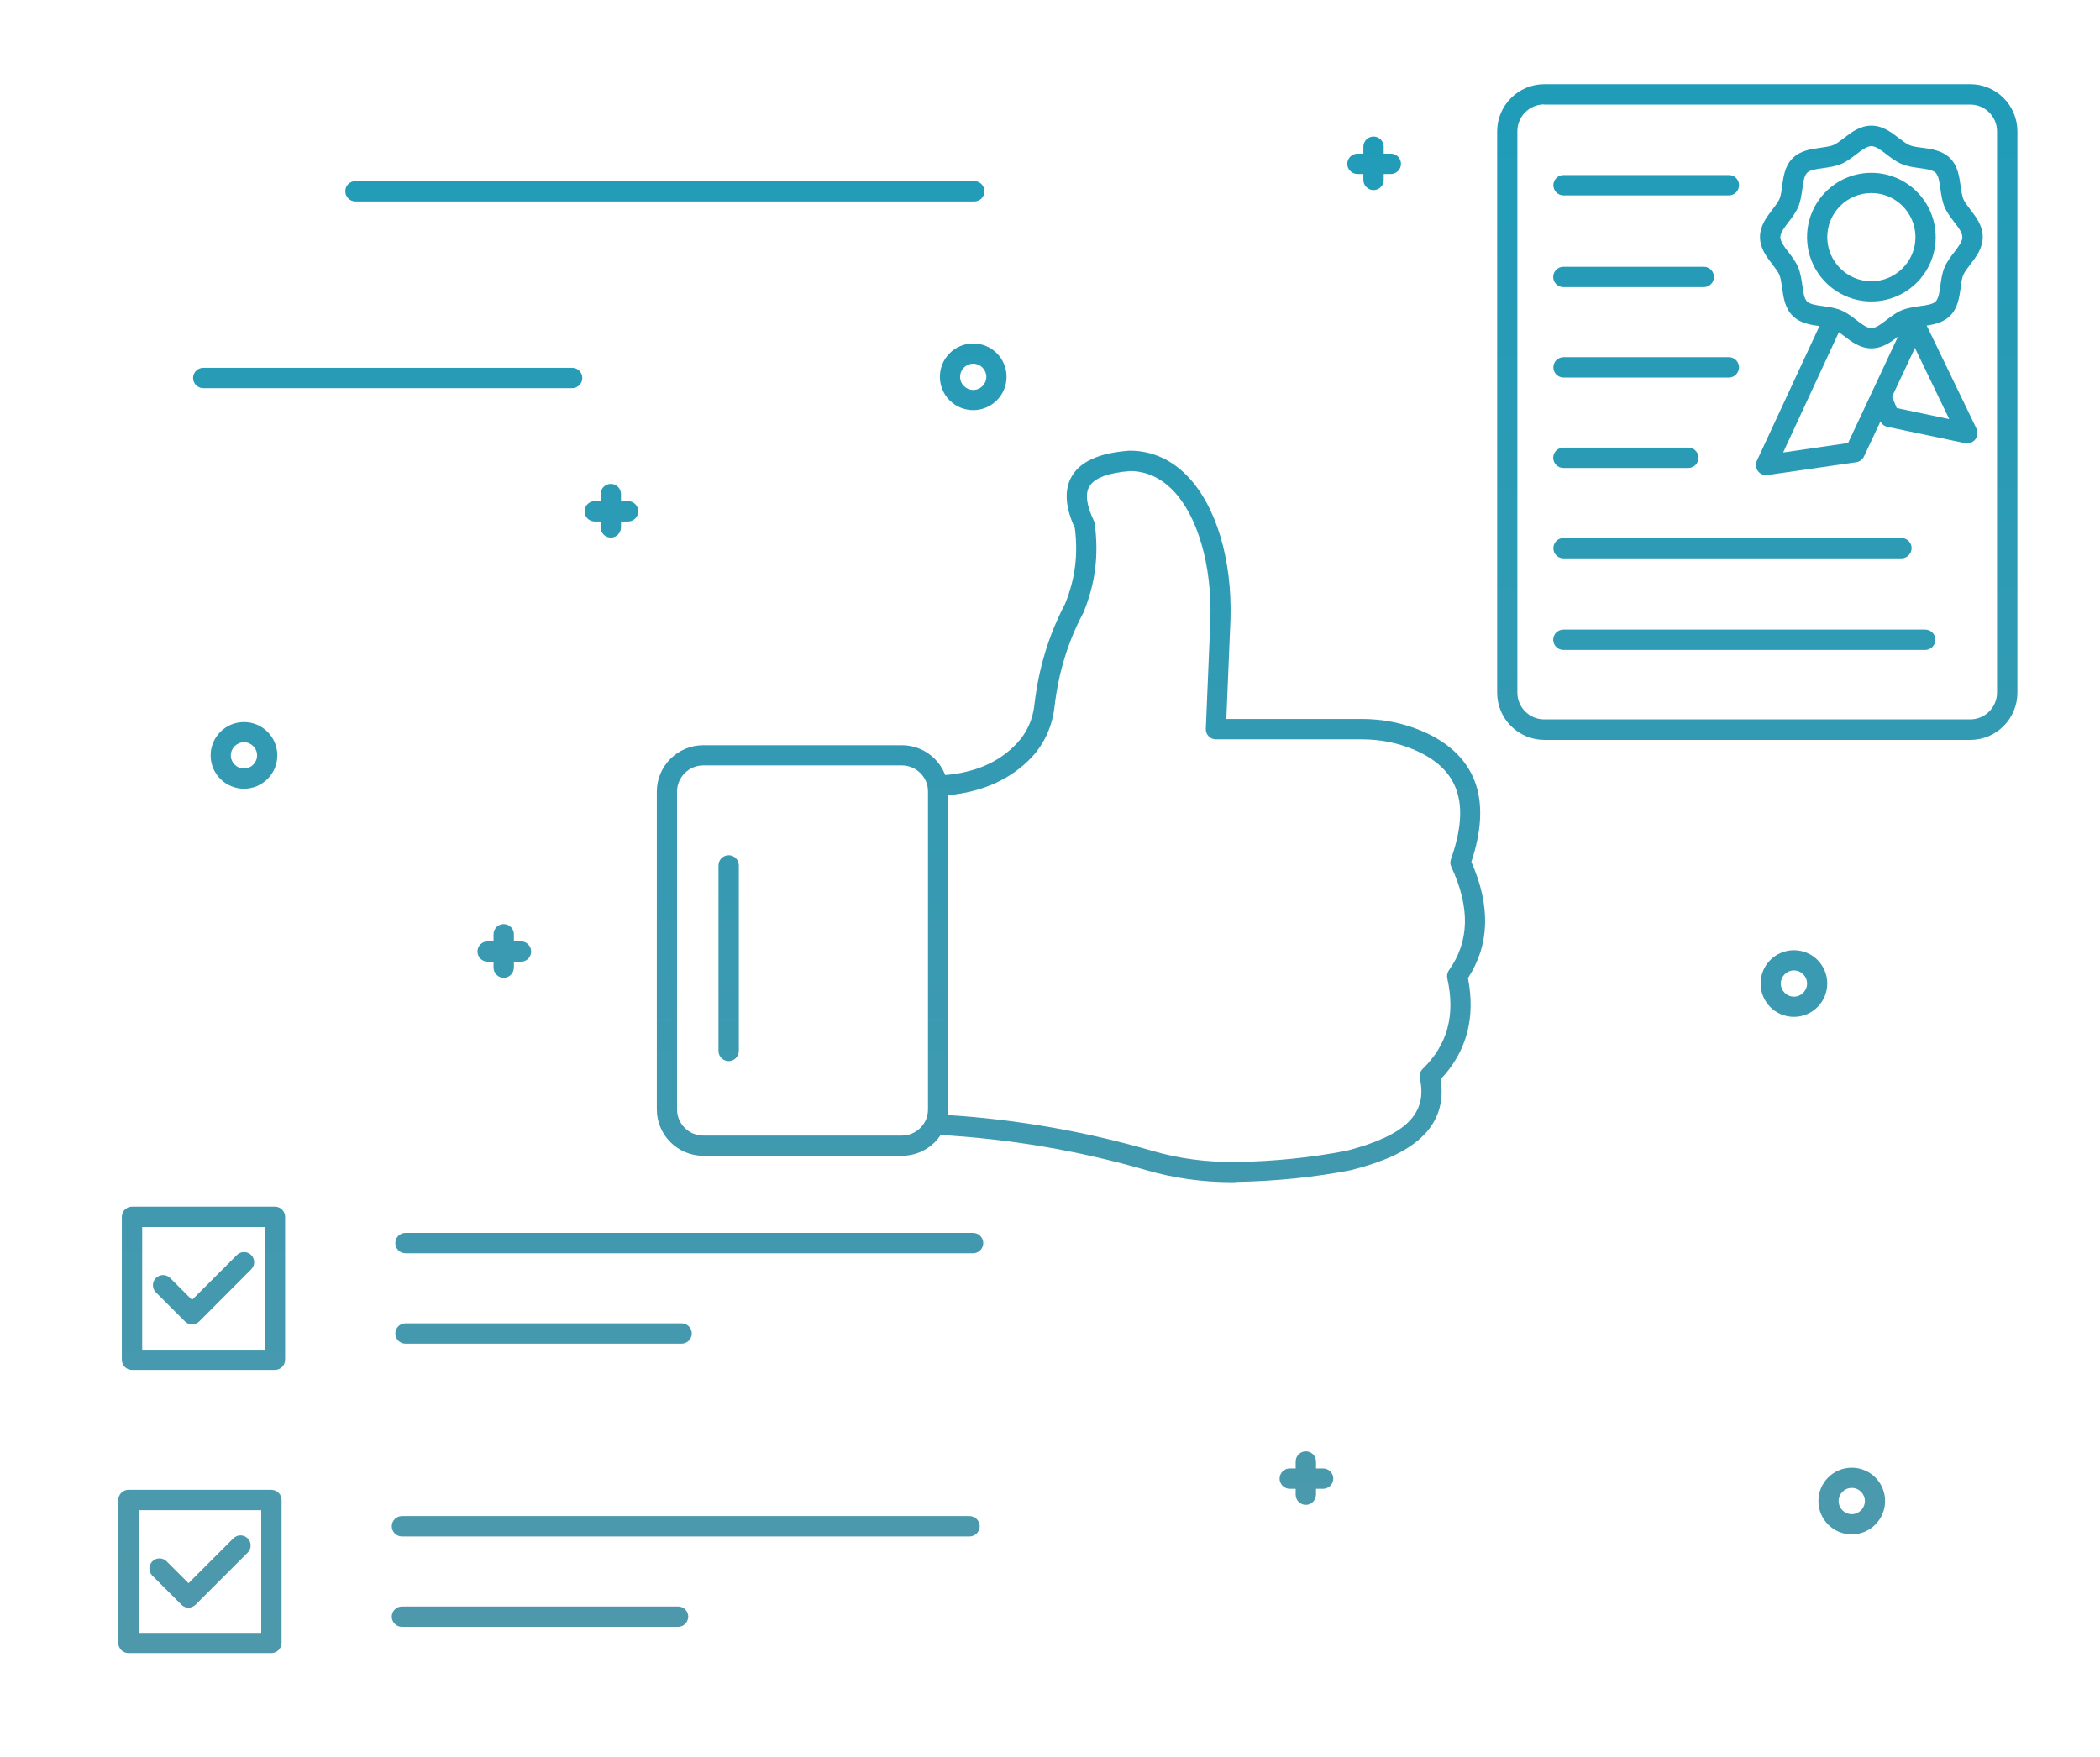 <?xml version="1.0" encoding="utf-8"?>
<!-- Generator: Adobe Illustrator 22.0.1, SVG Export Plug-In . SVG Version: 6.00 Build 0)  -->
<svg version="1.1" xmlns="http://www.w3.org/2000/svg" xmlns:xlink="http://www.w3.org/1999/xlink" x="0px" y="0px"
	 viewBox="0 0 1423.7 1191.3" style="enable-background:new 0 0 1423.7 1191.3;" xml:space="preserve">
<style type="text/css">
	.st0{display:none;}
	.st1{display:inline;}
	.st2{fill:#FBD471;}
	.st3{fill:#98E5ED;}
	.st4{fill:#E3EAE5;}
	.st5{fill:url(#SVGID_1_);}
	.st6{fill:url(#SVGID_2_);}
	.st7{fill:url(#SVGID_3_);}
	.st8{fill:url(#SVGID_4_);}
	.st9{fill:url(#SVGID_5_);}
	.st10{fill:url(#SVGID_6_);}
	.st11{fill:url(#SVGID_7_);}
	.st12{fill:url(#SVGID_8_);}
	.st13{fill:url(#SVGID_9_);}
	.st14{fill:url(#SVGID_10_);}
	.st15{fill:url(#SVGID_11_);}
	.st16{fill:url(#SVGID_12_);}
	.st17{fill:url(#SVGID_13_);}
	.st18{fill:url(#SVGID_14_);}
	.st19{fill:url(#SVGID_15_);}
	.st20{fill:url(#SVGID_16_);}
	.st21{fill:url(#SVGID_17_);}
	.st22{fill:url(#SVGID_18_);}
	.st23{fill:url(#SVGID_19_);}
	.st24{fill:url(#SVGID_20_);}
	.st25{fill:url(#SVGID_21_);}
	.st26{fill:url(#SVGID_22_);}
	.st27{fill:url(#SVGID_23_);}
	.st28{fill:url(#SVGID_24_);}
	.st29{fill:url(#SVGID_25_);}
	.st30{fill:url(#SVGID_26_);}
	.st31{fill:url(#SVGID_27_);}
	.st32{fill:url(#SVGID_28_);}
	.st33{fill:url(#SVGID_29_);}
	.st34{fill:url(#SVGID_30_);}
	.st35{fill:url(#SVGID_31_);}
	.st36{fill:url(#SVGID_32_);}
	.st37{fill:url(#SVGID_33_);}
	.st38{fill:url(#SVGID_34_);}
	.st39{fill:url(#SVGID_35_);}
	.st40{fill:url(#SVGID_36_);}
	.st41{fill:url(#SVGID_37_);}
	.st42{fill:url(#SVGID_38_);}
	.st43{fill:url(#SVGID_39_);}
	.st44{fill:url(#SVGID_40_);}
	.st45{fill:url(#SVGID_41_);}
	.st46{fill:url(#SVGID_42_);}
	.st47{fill:url(#SVGID_43_);}
	.st48{fill:url(#SVGID_44_);}
	.st49{fill:url(#SVGID_45_);}
	.st50{fill:url(#SVGID_46_);}
	.st51{fill:url(#SVGID_47_);}
	.st52{fill:url(#SVGID_48_);}
	.st53{fill:url(#SVGID_49_);}
	.st54{fill:url(#SVGID_50_);}
	.st55{fill:url(#SVGID_51_);}
	.st56{fill:url(#SVGID_52_);}
	.st57{fill:url(#SVGID_53_);}
	.st58{fill:url(#SVGID_54_);}
	.st59{fill:url(#SVGID_55_);}
	.st60{fill:url(#SVGID_56_);}
	.st61{fill:url(#SVGID_57_);}
	.st62{fill:url(#SVGID_58_);}
	.st63{fill:url(#SVGID_59_);}
	.st64{fill:url(#SVGID_60_);}
	.st65{fill:url(#SVGID_61_);}
	.st66{fill:url(#SVGID_62_);}
	.st67{fill:url(#SVGID_63_);}
	.st68{fill:url(#SVGID_64_);}
	.st69{fill:url(#SVGID_65_);}
	.st70{fill:url(#SVGID_66_);}
	.st71{fill:url(#SVGID_67_);}
	.st72{fill:url(#SVGID_68_);}
	.st73{fill:url(#SVGID_69_);}
	.st74{fill:url(#SVGID_70_);}
	.st75{fill:url(#SVGID_71_);}
	.st76{fill:url(#SVGID_72_);}
	.st77{fill:url(#SVGID_73_);}
	.st78{fill:url(#SVGID_74_);}
	.st79{fill:url(#SVGID_75_);}
	.st80{fill:url(#SVGID_76_);}
	.st81{fill:url(#SVGID_77_);}
	.st82{fill:url(#SVGID_78_);}
	.st83{fill:url(#SVGID_79_);}
	.st84{fill:url(#SVGID_80_);}
	.st85{fill:url(#SVGID_81_);}
	.st86{fill:url(#SVGID_82_);}
	.st87{fill:url(#SVGID_83_);}
	.st88{fill:url(#SVGID_84_);}
	.st89{fill:url(#SVGID_85_);}
	.st90{fill:url(#SVGID_86_);}
	.st91{fill:url(#SVGID_87_);}
	.st92{fill:url(#SVGID_88_);}
	.st93{fill:url(#SVGID_89_);}
	.st94{fill:url(#SVGID_90_);}
	.st95{fill:url(#SVGID_91_);}
	.st96{fill:url(#SVGID_92_);}
	.st97{fill:url(#SVGID_93_);}
	.st98{fill:url(#SVGID_94_);}
	.st99{fill:url(#SVGID_95_);}
	.st100{fill:url(#SVGID_96_);}
	.st101{fill:url(#SVGID_97_);}
	.st102{fill:url(#SVGID_98_);}
	.st103{fill:url(#SVGID_99_);}
	.st104{fill:url(#SVGID_100_);}
	.st105{fill:url(#SVGID_101_);}
	.st106{fill:url(#SVGID_102_);}
	.st107{fill:url(#SVGID_103_);}
	.st108{fill:url(#SVGID_104_);}
	.st109{fill:url(#SVGID_105_);}
	.st110{fill:url(#SVGID_106_);}
	.st111{fill:url(#SVGID_107_);}
	.st112{fill:url(#SVGID_108_);}
	.st113{fill:url(#SVGID_109_);}
	.st114{fill:url(#SVGID_110_);}
	.st115{fill:url(#SVGID_111_);}
	.st116{fill:url(#SVGID_112_);}
	.st117{fill:url(#SVGID_113_);}
	.st118{fill:url(#SVGID_114_);}
	.st119{fill:url(#SVGID_115_);}
	.st120{fill:url(#SVGID_116_);}
	.st121{fill:url(#SVGID_117_);}
	.st122{fill:url(#SVGID_118_);}
	.st123{fill:url(#SVGID_119_);}
	.st124{fill:url(#SVGID_120_);}
	.st125{fill:url(#SVGID_121_);}
	.st126{fill:url(#SVGID_122_);}
	.st127{fill:url(#SVGID_123_);}
	.st128{fill:url(#SVGID_124_);}
	.st129{fill:url(#SVGID_125_);}
	.st130{fill:url(#SVGID_126_);}
	.st131{fill:url(#SVGID_127_);}
	.st132{fill:url(#SVGID_128_);}
	.st133{fill:url(#SVGID_129_);}
	.st134{fill:url(#SVGID_130_);}
	.st135{fill:url(#SVGID_131_);}
	.st136{fill:url(#SVGID_132_);}
	.st137{fill:url(#SVGID_133_);}
	.st138{fill:url(#SVGID_134_);}
	.st139{fill:url(#SVGID_135_);}
	.st140{fill:url(#SVGID_136_);}
	.st141{fill:url(#SVGID_137_);}
	.st142{fill:url(#SVGID_138_);}
	.st143{fill:url(#SVGID_139_);}
	.st144{fill:url(#SVGID_140_);}
	.st145{fill:url(#SVGID_141_);}
	.st146{fill:url(#SVGID_142_);}
	.st147{fill:url(#SVGID_143_);}
	.st148{fill:url(#SVGID_144_);}
	.st149{fill:url(#SVGID_145_);}
	.st150{fill:url(#SVGID_146_);}
	.st151{fill:url(#SVGID_147_);}
	.st152{fill:url(#SVGID_148_);}
	.st153{fill:url(#SVGID_149_);}
	.st154{fill:url(#SVGID_150_);}
	.st155{fill:url(#SVGID_151_);}
	.st156{fill:url(#SVGID_152_);}
	.st157{fill:url(#SVGID_153_);}
	.st158{fill:url(#SVGID_154_);}
	.st159{fill:url(#SVGID_155_);}
	.st160{fill:url(#SVGID_156_);}
	.st161{fill:url(#SVGID_157_);}
	.st162{fill:url(#SVGID_158_);}
	.st163{fill:url(#SVGID_159_);}
	.st164{fill:url(#SVGID_160_);}
	.st165{fill:url(#SVGID_161_);}
	.st166{fill:url(#SVGID_162_);}
	.st167{fill:url(#SVGID_163_);}
	.st168{fill:url(#SVGID_164_);}
	.st169{fill:url(#SVGID_165_);}
	.st170{fill:url(#SVGID_166_);}
	.st171{fill:url(#SVGID_167_);}
	.st172{fill:url(#SVGID_168_);}
	.st173{fill:url(#SVGID_169_);}
	.st174{fill:url(#SVGID_170_);}
	.st175{fill:url(#SVGID_171_);}
	.st176{fill:url(#SVGID_172_);}
	.st177{fill:url(#SVGID_173_);}
	.st178{fill:url(#SVGID_174_);}
	.st179{fill:url(#SVGID_175_);}
	.st180{fill:url(#SVGID_176_);}
	.st181{fill:url(#SVGID_177_);}
	.st182{fill:url(#SVGID_178_);}
	.st183{fill:url(#SVGID_179_);}
	.st184{fill:url(#SVGID_180_);}
	.st185{fill:url(#SVGID_181_);}
	.st186{fill:url(#SVGID_182_);}
	.st187{fill:url(#SVGID_183_);}
	.st188{fill:url(#SVGID_184_);}
	.st189{fill:url(#SVGID_185_);}
	.st190{fill:url(#SVGID_186_);}
	.st191{fill:url(#SVGID_187_);}
	.st192{fill:url(#SVGID_188_);}
	.st193{fill:url(#SVGID_189_);}
	.st194{fill:url(#SVGID_190_);}
	.st195{fill:url(#SVGID_191_);}
	.st196{fill:url(#SVGID_192_);}
	.st197{fill:url(#SVGID_193_);}
	.st198{fill:url(#SVGID_194_);}
	.st199{fill:url(#SVGID_195_);}
	.st200{fill:url(#SVGID_196_);}
	.st201{fill:url(#SVGID_197_);}
	.st202{fill:url(#SVGID_198_);}
	.st203{fill:url(#SVGID_199_);}
	.st204{fill:url(#SVGID_200_);}
	.st205{fill:url(#SVGID_201_);}
	.st206{fill:url(#SVGID_202_);}
	.st207{fill:url(#SVGID_203_);}
	.st208{fill:url(#SVGID_204_);}
	.st209{fill:url(#SVGID_205_);}
	.st210{fill:url(#SVGID_206_);}
	.st211{fill:url(#SVGID_207_);}
	.st212{fill:url(#SVGID_208_);}
	.st213{fill:url(#SVGID_209_);}
	.st214{fill:url(#SVGID_210_);}
	.st215{fill:url(#SVGID_211_);}
	.st216{fill:url(#SVGID_212_);}
	.st217{fill:url(#SVGID_213_);}
	.st218{fill:url(#SVGID_214_);}
	.st219{fill:url(#SVGID_215_);}
	.st220{fill:url(#SVGID_216_);}
	.st221{fill:url(#SVGID_217_);}
	.st222{fill:url(#SVGID_218_);}
	.st223{fill:url(#SVGID_219_);}
	.st224{fill:url(#SVGID_220_);}
	.st225{fill:url(#SVGID_221_);}
	.st226{fill:url(#SVGID_222_);}
	.st227{fill:url(#SVGID_223_);}
	.st228{fill:url(#SVGID_224_);}
	.st229{fill:url(#SVGID_225_);}
	.st230{fill:url(#SVGID_226_);}
	.st231{fill:url(#SVGID_227_);}
	.st232{fill:url(#SVGID_228_);}
	.st233{fill:url(#SVGID_229_);}
	.st234{fill:url(#SVGID_230_);}
	.st235{fill:url(#SVGID_231_);}
	.st236{fill:url(#SVGID_232_);}
	.st237{fill:url(#SVGID_233_);}
	.st238{fill:url(#SVGID_234_);}
	.st239{fill:url(#SVGID_235_);}
	.st240{fill:url(#SVGID_236_);}
	.st241{fill:url(#SVGID_237_);}
	.st242{fill:url(#SVGID_238_);}
	.st243{fill:url(#SVGID_239_);}
	.st244{fill:url(#SVGID_240_);}
	.st245{fill:url(#SVGID_241_);}
	.st246{fill:url(#SVGID_242_);}
	.st247{fill:url(#SVGID_243_);}
	.st248{fill:url(#SVGID_244_);}
	.st249{fill:url(#SVGID_245_);}
	.st250{fill:url(#SVGID_246_);}
	.st251{fill:url(#SVGID_247_);}
	.st252{fill:url(#SVGID_248_);}
	.st253{fill:url(#SVGID_249_);}
	.st254{fill:url(#SVGID_250_);}
	.st255{fill:url(#SVGID_251_);}
	.st256{fill:url(#SVGID_252_);}
	.st257{fill:url(#SVGID_253_);}
	.st258{fill:url(#SVGID_254_);}
	.st259{fill:url(#SVGID_255_);}
	.st260{fill:url(#SVGID_256_);}
	.st261{fill:url(#SVGID_257_);}
	.st262{fill:url(#SVGID_258_);}
	.st263{fill:url(#SVGID_259_);}
	.st264{fill:url(#SVGID_260_);}
	.st265{fill:url(#SVGID_261_);}
	.st266{fill:url(#SVGID_262_);}
	.st267{fill:url(#SVGID_263_);}
	.st268{fill:url(#SVGID_264_);}
	.st269{fill:url(#SVGID_265_);}
	.st270{fill:url(#SVGID_266_);}
	.st271{fill:url(#SVGID_267_);}
	.st272{fill:url(#SVGID_268_);}
	.st273{fill:url(#SVGID_269_);}
	.st274{fill:url(#SVGID_270_);}
</style>
<g id="Layer_2">
</g>
<g id="Layer_1">
</g>
<g id="Color" class="st0">
</g>
<g id="DEVELOPMENT">
	<g>
		<g>
			<linearGradient id="SVGID_1_" gradientUnits="userSpaceOnUse" x1="544.166" y1="1218.881" x2="544.166" y2="5.419">
				<stop  offset="0" style="stop-color:#5398AA"/>
				<stop  offset="1" style="stop-color:#1D9CB9"/>
			</linearGradient>
			<path class="st5" d="M611.5,783.7H476.8c-17.4,0-31.5-14.1-31.5-31.5V536.8c0-17.4,14.1-31.5,31.5-31.5h134.6
				c17.4,0,31.5,14.1,31.5,31.5v215.4C643,769.6,628.9,783.7,611.5,783.7z M476.8,519c-9.8,0-17.8,8-17.8,17.8v215.4
				c0,9.8,8,17.8,17.8,17.8h134.6c9.8,0,17.8-8,17.8-17.8V536.8c0-9.8-8-17.8-17.8-17.8H476.8z"/>
		</g>
		<g>
			<linearGradient id="SVGID_2_" gradientUnits="userSpaceOnUse" x1="818.014" y1="1218.881" x2="818.014" y2="5.419">
				<stop  offset="0" style="stop-color:#5398AA"/>
				<stop  offset="1" style="stop-color:#1D9CB9"/>
			</linearGradient>
			<path class="st6" d="M835.1,801.6c-19.8,0-39.3-2.7-57.8-8.1c-45.8-13.3-93.4-21.4-141.6-24c-3.6-0.2-6.5-3.2-6.5-6.8V532.7
				c0-3.7,2.9-6.7,6.5-6.8c23.4-1.1,41.1-8.3,53.9-22.1c6.5-6.9,10.6-15.9,11.7-26c2.8-24.6,9.8-47.5,20.7-68.2
				c6.9-16.9,9-33.3,6.7-51.6c-6.6-14.2-7.3-26-2.1-35c5.9-10.2,18.7-15.9,39-17.4c0.2,0,0.3,0,0.5,0c14.5,0,28,5.9,38.8,17.1
				c19.5,20.1,30.5,56.4,29.3,97.2c0,0,0,0.1,0,0.1l-2.8,67.5h91.7c14.3,0,27.9,2.7,40.5,8c19.5,8.2,32,20.7,37.2,37.1
				c4.5,14.3,3.4,31.7-3.3,51.8c13.2,29.9,12.4,56.4-2.3,78.8c5.3,26.9-0.9,50-18.5,68.6c2.5,16.1-2.1,29.7-13.9,40.2
				c-10,9-24.8,15.8-46.7,21.4c-0.1,0-0.3,0.1-0.4,0.1c-24.8,4.8-50.7,7.4-77,7.9C837.6,801.6,836.3,801.6,835.1,801.6z
				 M642.8,756.1c47,3,93.5,11.2,138.2,24.2c18.4,5.4,37.8,7.9,57.5,7.6c25.4-0.4,50.4-3,74.4-7.6c40.1-10.4,55-25.1,49.7-49.1
				c-0.5-2.3,0.2-4.7,1.9-6.4c16.8-16.4,22.3-36.4,16.7-61.4c-0.4-1.9,0-3.9,1.1-5.5c13.9-19.5,14.5-42.5,1.6-70.2
				c-0.8-1.6-0.8-3.5-0.2-5.2c13.4-37.8,5.3-61.4-25.4-74.3c-10.9-4.6-22.7-6.9-35.2-6.9h-98.8c-1.9,0-3.7-0.8-4.9-2.1
				c-1.3-1.3-2-3.2-1.9-5l3.1-74.6c1-36.6-8.7-70-25.5-87.2c-8.3-8.5-18-12.9-28.8-13c-14.8,1.1-24.4,4.7-27.8,10.5
				c-2.9,5-1.9,12.8,3.1,23.2c0.3,0.7,0.5,1.3,0.6,2.1c2.8,21.3,0.4,40.4-7.6,60c-0.1,0.2-0.2,0.4-0.3,0.6
				c-10.3,19.3-16.8,40.7-19.4,63.6c-1.5,13-6.8,24.7-15.3,33.9c-14,14.9-33,23.6-56.8,25.9V756.1z M914.5,786.9L914.5,786.9
				L914.5,786.9z"/>
		</g>
	</g>
	<g>
		<linearGradient id="SVGID_3_" gradientUnits="userSpaceOnUse" x1="1191.353" y1="1218.881" x2="1191.353" y2="5.419">
			<stop  offset="0" style="stop-color:#5398AA"/>
			<stop  offset="1" style="stop-color:#1D9CB9"/>
		</linearGradient>
		<path class="st7" d="M1335.8,501.7h-288.8c-17.6,0-32-14.3-32-32V89.1c0-17.6,14.3-32,32-32h288.8c17.6,0,31.9,14.3,31.9,32v380.6
			C1367.7,487.3,1353.4,501.7,1335.8,501.7z M1046.9,70.8c-10.1,0-18.2,8.2-18.2,18.2v380.6c0,10.1,8.2,18.2,18.2,18.2h288.8
			c10.1,0,18.2-8.2,18.2-18.2V89.1c0-10.1-8.2-18.2-18.2-18.2H1046.9z"/>
	</g>
	<g>
		<linearGradient id="SVGID_4_" gradientUnits="userSpaceOnUse" x1="1268.723" y1="1218.881" x2="1268.723" y2="5.419">
			<stop  offset="0" style="stop-color:#5398AA"/>
			<stop  offset="1" style="stop-color:#1D9CB9"/>
		</linearGradient>
		<path class="st8" d="M1268.7,236.2c-7.7,0-13.5-4.5-18.7-8.5c-2.6-2-5-3.8-7.1-4.7c-2.3-1-5.4-1.4-8.8-1.8
			c-6.3-0.9-13.5-1.8-18.8-7.1c-5.2-5.2-6.2-12.4-7.1-18.8c-0.5-3.3-0.9-6.5-1.8-8.8c-0.9-2.1-2.7-4.5-4.7-7.1
			c-4-5.2-8.5-11-8.5-18.7s4.5-13.5,8.5-18.7c2-2.6,3.8-5,4.7-7.1c1-2.3,1.4-5.4,1.8-8.8c0.9-6.3,1.8-13.5,7.1-18.8
			c5.2-5.2,12.4-6.2,18.8-7.1c3.3-0.5,6.5-0.9,8.8-1.8c2.1-0.9,4.5-2.7,7.1-4.7c5.2-4,11-8.5,18.7-8.5s13.5,4.5,18.7,8.5
			c2.6,2,5,3.8,7.1,4.7c2.3,1,5.4,1.4,8.8,1.8c6.3,0.9,13.5,1.8,18.8,7.1c0,0,0,0,0,0c5.2,5.2,6.2,12.4,7.1,18.8
			c0.5,3.3,0.9,6.5,1.8,8.8c0.9,2.1,2.7,4.5,4.7,7.1c4,5.2,8.5,11,8.5,18.7s-4.5,13.5-8.5,18.7c-2,2.6-3.8,5-4.7,7.1
			c-1,2.3-1.4,5.4-1.8,8.8c-0.9,6.3-1.8,13.5-7.1,18.8c-5.2,5.2-12.4,6.2-18.8,7.1c-3.3,0.5-6.5,0.9-8.8,1.8
			c-2.1,0.9-4.5,2.7-7.1,4.7C1282.3,231.7,1276.4,236.2,1268.7,236.2z M1268.7,99.1c-3,0-6.6,2.7-10.3,5.6
			c-3.2,2.4-6.4,4.9-10.2,6.5c-3.9,1.6-8.1,2.2-12.2,2.8c-4.4,0.6-9,1.2-10.9,3.2c-2,2-2.6,6.5-3.2,10.9c-0.6,4.1-1.1,8.2-2.8,12.2
			c-1.6,3.8-4.1,7.1-6.5,10.2c-2.9,3.8-5.6,7.3-5.6,10.3s2.7,6.6,5.6,10.3c2.4,3.2,4.9,6.4,6.5,10.2c1.6,3.9,2.2,8.1,2.8,12.2
			c0.6,4.4,1.2,9,3.2,10.9c2,2,6.5,2.6,10.9,3.2c4.1,0.6,8.2,1.1,12.2,2.8c3.8,1.6,7.1,4.1,10.2,6.5c3.8,2.9,7.3,5.6,10.3,5.6
			s6.6-2.7,10.3-5.6c3.2-2.4,6.4-4.9,10.2-6.5c3.9-1.6,8.1-2.2,12.2-2.8c4.4-0.6,9-1.2,10.9-3.2c2-2,2.6-6.5,3.2-10.9
			c0.6-4.1,1.1-8.2,2.8-12.2c1.6-3.8,4.1-7.1,6.5-10.2c2.9-3.8,5.6-7.3,5.6-10.3s-2.7-6.6-5.6-10.3c-2.4-3.2-4.9-6.4-6.5-10.2
			c-1.6-3.9-2.2-8.1-2.8-12.2c-0.6-4.4-1.2-9-3.2-10.9c-2-2-6.5-2.6-10.9-3.2c-4.1-0.6-8.2-1.1-12.2-2.8c-3.8-1.6-7.1-4.1-10.2-6.5
			C1275.3,101.8,1271.7,99.1,1268.7,99.1z"/>
	</g>
	<g>
		<linearGradient id="SVGID_5_" gradientUnits="userSpaceOnUse" x1="1268.723" y1="1218.881" x2="1268.723" y2="5.419">
			<stop  offset="0" style="stop-color:#5398AA"/>
			<stop  offset="1" style="stop-color:#1D9CB9"/>
		</linearGradient>
		<path class="st9" d="M1268.7,204.4c-24,0-43.6-19.5-43.6-43.6s19.5-43.6,43.6-43.6c24,0,43.6,19.5,43.6,43.6
			S1292.7,204.4,1268.7,204.4z M1268.7,130.9c-16.5,0-29.9,13.4-29.9,29.9s13.4,29.9,29.9,29.9s29.9-13.4,29.9-29.9
			S1285.2,130.9,1268.7,130.9z"/>
	</g>
	<g>
		<linearGradient id="SVGID_6_" gradientUnits="userSpaceOnUse" x1="1248.576" y1="1218.881" x2="1248.576" y2="5.419">
			<stop  offset="0" style="stop-color:#5398AA"/>
			<stop  offset="1" style="stop-color:#1D9CB9"/>
		</linearGradient>
		<path class="st10" d="M1197.3,322.2c-2.1,0-4.2-1-5.5-2.8c-1.5-2-1.8-4.7-0.7-7l45.5-98c1.6-3.4,5.7-4.9,9.1-3.3
			c3.4,1.6,4.9,5.7,3.3,9.1l-40.1,86.6l44-6.4l40.8-87c1.6-3.4,5.7-4.9,9.1-3.3c3.4,1.6,4.9,5.7,3.3,9.1l-42.4,90.3
			c-1,2.1-2.9,3.5-5.2,3.9l-60.2,8.7C1198,322.2,1197.6,322.2,1197.3,322.2z"/>
	</g>
	<g>
		<linearGradient id="SVGID_7_" gradientUnits="userSpaceOnUse" x1="1304.687" y1="1218.881" x2="1304.687" y2="5.419">
			<stop  offset="0" style="stop-color:#5398AA"/>
			<stop  offset="1" style="stop-color:#1D9CB9"/>
		</linearGradient>
		<path class="st11" d="M1333.7,300.6c-0.5,0-0.9,0-1.4-0.1l-52.8-11.1c-2.2-0.5-4.1-2-5-4.2l-5.1-12.8c-1.4-3.5,0.3-7.5,3.8-8.9
			c3.5-1.4,7.5,0.3,8.9,3.8l3.8,9.4l35.6,7.5l-30.8-63.9c-1.6-3.4-0.2-7.5,3.2-9.2c3.4-1.6,7.5-0.2,9.2,3.2l36.9,76.4
			c1.1,2.4,0.8,5.1-0.8,7.2C1337.7,299.7,1335.7,300.6,1333.7,300.6z"/>
	</g>
	<g>
		<linearGradient id="SVGID_8_" gradientUnits="userSpaceOnUse" x1="1116" y1="1218.881" x2="1116" y2="5.419">
			<stop  offset="0" style="stop-color:#5398AA"/>
			<stop  offset="1" style="stop-color:#1D9CB9"/>
		</linearGradient>
		<path class="st12" d="M1172.1,132.5h-112.1c-3.8,0-6.9-3.1-6.9-6.9c0-3.8,3.1-6.9,6.9-6.9h112.1c3.8,0,6.9,3.1,6.9,6.9
			C1178.9,129.5,1175.9,132.5,1172.1,132.5z"/>
	</g>
	<g>
		<linearGradient id="SVGID_9_" gradientUnits="userSpaceOnUse" x1="1107.529" y1="1218.881" x2="1107.529" y2="5.419">
			<stop  offset="0" style="stop-color:#5398AA"/>
			<stop  offset="1" style="stop-color:#1D9CB9"/>
		</linearGradient>
		<path class="st13" d="M1155.1,194.7h-95.2c-3.8,0-6.9-3.1-6.9-6.9c0-3.8,3.1-6.9,6.9-6.9h95.2c3.8,0,6.9,3.1,6.9,6.9
			C1162,191.6,1158.9,194.7,1155.1,194.7z"/>
	</g>
	<g>
		<linearGradient id="SVGID_10_" gradientUnits="userSpaceOnUse" x1="1182.56" y1="1218.881" x2="1182.56" y2="5.419">
			<stop  offset="0" style="stop-color:#5398AA"/>
			<stop  offset="1" style="stop-color:#1D9CB9"/>
		</linearGradient>
		<path class="st14" d="M1305.2,440.7h-245.3c-3.8,0-6.9-3.1-6.9-6.9s3.1-6.9,6.9-6.9h245.3c3.8,0,6.9,3.1,6.9,6.9
			S1309,440.7,1305.2,440.7z"/>
	</g>
	<g>
		<linearGradient id="SVGID_11_" gradientUnits="userSpaceOnUse" x1="1174.492" y1="1218.881" x2="1174.492" y2="5.419">
			<stop  offset="0" style="stop-color:#5398AA"/>
			<stop  offset="1" style="stop-color:#1D9CB9"/>
		</linearGradient>
		<path class="st15" d="M1289.1,378.6h-229.1c-3.8,0-6.9-3.1-6.9-6.9c0-3.8,3.1-6.9,6.9-6.9h229.1c3.8,0,6.9,3.1,6.9,6.9
			C1295.9,375.5,1292.8,378.6,1289.1,378.6z"/>
	</g>
	<g>
		<linearGradient id="SVGID_12_" gradientUnits="userSpaceOnUse" x1="1102.285" y1="1218.881" x2="1102.285" y2="5.419">
			<stop  offset="0" style="stop-color:#5398AA"/>
			<stop  offset="1" style="stop-color:#1D9CB9"/>
		</linearGradient>
		<path class="st16" d="M1144.6,317.3h-84.7c-3.8,0-6.9-3.1-6.9-6.9c0-3.8,3.1-6.9,6.9-6.9h84.7c3.8,0,6.9,3.1,6.9,6.9
			C1151.5,314.2,1148.4,317.3,1144.6,317.3z"/>
	</g>
	<g>
		<linearGradient id="SVGID_13_" gradientUnits="userSpaceOnUse" x1="1116" y1="1218.881" x2="1116" y2="5.419">
			<stop  offset="0" style="stop-color:#5398AA"/>
			<stop  offset="1" style="stop-color:#1D9CB9"/>
		</linearGradient>
		<path class="st17" d="M1172.1,256h-112.1c-3.8,0-6.9-3.1-6.9-6.9c0-3.8,3.1-6.9,6.9-6.9h112.1c3.8,0,6.9,3.1,6.9,6.9
			C1178.9,252.9,1175.9,256,1172.1,256z"/>
	</g>
	<g>
		<linearGradient id="SVGID_14_" gradientUnits="userSpaceOnUse" x1="493.967" y1="1218.881" x2="493.967" y2="5.419">
			<stop  offset="0" style="stop-color:#5398AA"/>
			<stop  offset="1" style="stop-color:#1D9CB9"/>
		</linearGradient>
		<path class="st18" d="M494,719.5c-3.8,0-6.9-3.1-6.9-6.9V586.8c0-3.8,3.1-6.9,6.9-6.9s6.9,3.1,6.9,6.9v125.9
			C500.8,716.4,497.8,719.5,494,719.5z"/>
	</g>
	<g>
		<linearGradient id="SVGID_15_" gradientUnits="userSpaceOnUse" x1="137.969" y1="1218.881" x2="137.969" y2="5.419">
			<stop  offset="0" style="stop-color:#5398AA"/>
			<stop  offset="1" style="stop-color:#1D9CB9"/>
		</linearGradient>
		<path class="st19" d="M186.4,928.9H89.5c-3.8,0-6.9-3.1-6.9-6.9v-96.9c0-3.8,3.1-6.9,6.9-6.9h96.9c3.8,0,6.9,3.1,6.9,6.9V922
			C193.3,925.8,190.2,928.9,186.4,928.9z M96.4,915.2h83.1V832H96.4V915.2z"/>
	</g>
	<g>
		<linearGradient id="SVGID_16_" gradientUnits="userSpaceOnUse" x1="137.969" y1="1218.881" x2="137.969" y2="5.419">
			<stop  offset="0" style="stop-color:#5398AA"/>
			<stop  offset="1" style="stop-color:#1D9CB9"/>
		</linearGradient>
		<path class="st20" d="M130.2,898c-1.8,0-3.6-0.7-4.8-2l-19.7-19.7c-2.7-2.7-2.7-7,0-9.7c2.7-2.7,7-2.7,9.7,0l14.8,14.8l30.4-30.4
			c2.7-2.7,7-2.7,9.7,0c2.7,2.7,2.7,7,0,9.7L135.1,896C133.8,897.3,132,898,130.2,898z"/>
	</g>
	<g>
		<linearGradient id="SVGID_17_" gradientUnits="userSpaceOnUse" x1="135.549" y1="1218.881" x2="135.549" y2="5.419">
			<stop  offset="0" style="stop-color:#5398AA"/>
			<stop  offset="1" style="stop-color:#1D9CB9"/>
		</linearGradient>
		<path class="st21" d="M127.8,1090.1c-1.8,0-3.6-0.7-4.8-2l-19.7-19.7c-2.7-2.7-2.7-7,0-9.7c2.7-2.7,7-2.7,9.7,0l14.8,14.8
			l30.4-30.4c2.7-2.7,7-2.7,9.7,0c2.7,2.7,2.7,7,0,9.7l-35.2,35.2C131.3,1089.3,129.6,1090.1,127.8,1090.1z"/>
	</g>
	<g>
		<g>
			<linearGradient id="SVGID_18_" gradientUnits="userSpaceOnUse" x1="467.344" y1="1218.881" x2="467.344" y2="5.419">
				<stop  offset="0" style="stop-color:#5398AA"/>
				<stop  offset="1" style="stop-color:#1D9CB9"/>
			</linearGradient>
			<path class="st22" d="M659.8,849.8H274.9c-3.8,0-6.9-3.1-6.9-6.9s3.1-6.9,6.9-6.9h384.8c3.8,0,6.9,3.1,6.9,6.9
				S663.5,849.8,659.8,849.8z"/>
		</g>
		<g>
			<linearGradient id="SVGID_19_" gradientUnits="userSpaceOnUse" x1="368.512" y1="1218.881" x2="368.512" y2="5.419">
				<stop  offset="0" style="stop-color:#5398AA"/>
				<stop  offset="1" style="stop-color:#1D9CB9"/>
			</linearGradient>
			<path class="st23" d="M462.1,911.1H274.9c-3.8,0-6.9-3.1-6.9-6.9s3.1-6.9,6.9-6.9h187.2c3.8,0,6.9,3.1,6.9,6.9
				S465.9,911.1,462.1,911.1z"/>
		</g>
	</g>
	<g>
		<linearGradient id="SVGID_20_" gradientUnits="userSpaceOnUse" x1="135.548" y1="1218.881" x2="135.548" y2="5.419">
			<stop  offset="0" style="stop-color:#5398AA"/>
			<stop  offset="1" style="stop-color:#1D9CB9"/>
		</linearGradient>
		<path class="st24" d="M184,1120.9H87.1c-3.8,0-6.9-3.1-6.9-6.9v-96.9c0-3.8,3.1-6.9,6.9-6.9H184c3.8,0,6.9,3.1,6.9,6.9v96.9
			C190.8,1117.8,187.8,1120.9,184,1120.9z M94,1107.2h83.1V1024H94V1107.2z"/>
	</g>
	<g>
		<g>
			<linearGradient id="SVGID_21_" gradientUnits="userSpaceOnUse" x1="464.923" y1="1218.881" x2="464.923" y2="5.419">
				<stop  offset="0" style="stop-color:#5398AA"/>
				<stop  offset="1" style="stop-color:#1D9CB9"/>
			</linearGradient>
			<path class="st25" d="M657.3,1041.8H272.5c-3.8,0-6.9-3.1-6.9-6.9c0-3.8,3.1-6.9,6.9-6.9h384.8c3.8,0,6.9,3.1,6.9,6.9
				C664.2,1038.7,661.1,1041.8,657.3,1041.8z"/>
		</g>
		<g>
			<linearGradient id="SVGID_22_" gradientUnits="userSpaceOnUse" x1="366.092" y1="1218.881" x2="366.092" y2="5.419">
				<stop  offset="0" style="stop-color:#5398AA"/>
				<stop  offset="1" style="stop-color:#1D9CB9"/>
			</linearGradient>
			<path class="st26" d="M459.7,1103.1H272.5c-3.8,0-6.9-3.1-6.9-6.9c0-3.8,3.1-6.9,6.9-6.9h187.2c3.8,0,6.9,3.1,6.9,6.9
				C466.5,1100,463.5,1103.1,459.7,1103.1z"/>
		</g>
	</g>
	<g>
		<linearGradient id="SVGID_23_" gradientUnits="userSpaceOnUse" x1="450.804" y1="1218.881" x2="450.804" y2="5.419">
			<stop  offset="0" style="stop-color:#5398AA"/>
			<stop  offset="1" style="stop-color:#1D9CB9"/>
		</linearGradient>
		<path class="st27" d="M660.6,136.6H241c-3.8,0-6.9-3.1-6.9-6.9c0-3.8,3.1-6.9,6.9-6.9h419.5c3.8,0,6.9,3.1,6.9,6.9
			C667.4,133.5,664.4,136.6,660.6,136.6z"/>
	</g>
	<g>
		<linearGradient id="SVGID_24_" gradientUnits="userSpaceOnUse" x1="262.823" y1="1218.881" x2="262.823" y2="5.419">
			<stop  offset="0" style="stop-color:#5398AA"/>
			<stop  offset="1" style="stop-color:#1D9CB9"/>
		</linearGradient>
		<path class="st28" d="M387.9,263.2H137.8c-3.8,0-6.9-3.1-6.9-6.9s3.1-6.9,6.9-6.9h250.1c3.8,0,6.9,3.1,6.9,6.9
			S391.7,263.2,387.9,263.2z"/>
	</g>
	<g>
		<linearGradient id="SVGID_25_" gradientUnits="userSpaceOnUse" x1="1216.205" y1="1218.881" x2="1216.205" y2="5.419">
			<stop  offset="0" style="stop-color:#5398AA"/>
			<stop  offset="1" style="stop-color:#1D9CB9"/>
		</linearGradient>
		<path class="st29" d="M1216.2,689.5c-12.5,0-22.6-10.1-22.6-22.6c0-12.5,10.1-22.6,22.6-22.6s22.6,10.1,22.6,22.6
			C1238.8,679.3,1228.7,689.5,1216.2,689.5z M1216.2,658c-4.9,0-8.9,4-8.9,8.9c0,4.9,4,8.9,8.9,8.9c4.9,0,8.9-4,8.9-8.9
			C1225.1,662,1221.1,658,1216.2,658z"/>
	</g>
	<g>
		<linearGradient id="SVGID_26_" gradientUnits="userSpaceOnUse" x1="1255.416" y1="1218.881" x2="1255.416" y2="5.419">
			<stop  offset="0" style="stop-color:#5398AA"/>
			<stop  offset="1" style="stop-color:#1D9CB9"/>
		</linearGradient>
		<path class="st30" d="M1255.4,1040.4c-12.5,0-22.6-10.1-22.6-22.6c0-12.5,10.1-22.6,22.6-22.6s22.6,10.1,22.6,22.6
			C1278,1030.2,1267.9,1040.4,1255.4,1040.4z M1255.4,1008.9c-4.9,0-8.9,4-8.9,8.9s4,8.9,8.9,8.9c4.9,0,8.9-4,8.9-8.9
			S1260.3,1008.9,1255.4,1008.9z"/>
	</g>
	<g>
		<linearGradient id="SVGID_27_" gradientUnits="userSpaceOnUse" x1="165.41" y1="1218.881" x2="165.41" y2="5.419">
			<stop  offset="0" style="stop-color:#5398AA"/>
			<stop  offset="1" style="stop-color:#1D9CB9"/>
		</linearGradient>
		<path class="st31" d="M165.4,534.8c-12.5,0-22.6-10.1-22.6-22.6s10.1-22.6,22.6-22.6c12.5,0,22.6,10.1,22.6,22.6
			S177.9,534.8,165.4,534.8z M165.4,503.3c-4.9,0-8.9,4-8.9,8.9c0,4.9,4,8.9,8.9,8.9c4.9,0,8.9-4,8.9-8.9
			C174.3,507.3,170.3,503.3,165.4,503.3z"/>
	</g>
	<g>
		<linearGradient id="SVGID_28_" gradientUnits="userSpaceOnUse" x1="659.762" y1="1218.881" x2="659.762" y2="5.419">
			<stop  offset="0" style="stop-color:#5398AA"/>
			<stop  offset="1" style="stop-color:#1D9CB9"/>
		</linearGradient>
		<path class="st32" d="M659.8,278.1c-12.5,0-22.6-10.1-22.6-22.6c0-12.5,10.1-22.6,22.6-22.6s22.6,10.1,22.6,22.6
			C682.4,268,672.2,278.1,659.8,278.1z M659.8,246.6c-4.9,0-8.9,4-8.9,8.9c0,4.9,4,8.9,8.9,8.9c4.9,0,8.9-4,8.9-8.9
			C668.6,250.6,664.7,246.6,659.8,246.6z"/>
	</g>
	<g>
		<g>
			<linearGradient id="SVGID_29_" gradientUnits="userSpaceOnUse" x1="885.259" y1="1218.881" x2="885.259" y2="5.419">
				<stop  offset="0" style="stop-color:#5398AA"/>
				<stop  offset="1" style="stop-color:#1D9CB9"/>
			</linearGradient>
			<path class="st33" d="M885.3,1020.4c-3.8,0-6.9-3.1-6.9-6.9V991c0-3.8,3.1-6.9,6.9-6.9s6.9,3.1,6.9,6.9v22.6
				C892.1,1017.3,889,1020.4,885.3,1020.4z"/>
		</g>
		<g>
			<linearGradient id="SVGID_30_" gradientUnits="userSpaceOnUse" x1="885.663" y1="1218.881" x2="885.663" y2="5.419">
				<stop  offset="0" style="stop-color:#5398AA"/>
				<stop  offset="1" style="stop-color:#1D9CB9"/>
			</linearGradient>
			<path class="st34" d="M897,1009.5h-22.6c-3.8,0-6.9-3.1-6.9-6.9s3.1-6.9,6.9-6.9H897c3.8,0,6.9,3.1,6.9,6.9
				S900.7,1009.5,897,1009.5z"/>
		</g>
	</g>
	<g>
		<g>
			<linearGradient id="SVGID_31_" gradientUnits="userSpaceOnUse" x1="931.246" y1="1218.881" x2="931.246" y2="5.419">
				<stop  offset="0" style="stop-color:#5398AA"/>
				<stop  offset="1" style="stop-color:#1D9CB9"/>
			</linearGradient>
			<path class="st35" d="M931.2,128.9c-3.8,0-6.9-3.1-6.9-6.9V99.5c0-3.8,3.1-6.9,6.9-6.9s6.9,3.1,6.9,6.9v22.6
				C938.1,125.8,935,128.9,931.2,128.9z"/>
		</g>
		<g>
			<linearGradient id="SVGID_32_" gradientUnits="userSpaceOnUse" x1="931.649" y1="1218.881" x2="931.649" y2="5.419">
				<stop  offset="0" style="stop-color:#5398AA"/>
				<stop  offset="1" style="stop-color:#1D9CB9"/>
			</linearGradient>
			<path class="st36" d="M942.9,118h-22.6c-3.8,0-6.9-3.1-6.9-6.9s3.1-6.9,6.9-6.9h22.6c3.8,0,6.9,3.1,6.9,6.9S946.7,118,942.9,118z
				"/>
		</g>
	</g>
	<g>
		<g>
			<linearGradient id="SVGID_33_" gradientUnits="userSpaceOnUse" x1="341.485" y1="1218.881" x2="341.485" y2="5.419">
				<stop  offset="0" style="stop-color:#5398AA"/>
				<stop  offset="1" style="stop-color:#1D9CB9"/>
			</linearGradient>
			<path class="st37" d="M341.5,663c-3.8,0-6.9-3.1-6.9-6.9v-22.6c0-3.8,3.1-6.9,6.9-6.9s6.9,3.1,6.9,6.9v22.6
				C348.3,659.9,345.3,663,341.5,663z"/>
		</g>
		<g>
			<linearGradient id="SVGID_34_" gradientUnits="userSpaceOnUse" x1="341.888" y1="1218.881" x2="341.888" y2="5.419">
				<stop  offset="0" style="stop-color:#5398AA"/>
				<stop  offset="1" style="stop-color:#1D9CB9"/>
			</linearGradient>
			<path class="st38" d="M353.2,652.1h-22.6c-3.8,0-6.9-3.1-6.9-6.9s3.1-6.9,6.9-6.9h22.6c3.8,0,6.9,3.1,6.9,6.9
				S357,652.1,353.2,652.1z"/>
		</g>
	</g>
	<g>
		<g>
			<linearGradient id="SVGID_35_" gradientUnits="userSpaceOnUse" x1="414.096" y1="1218.881" x2="414.096" y2="5.419">
				<stop  offset="0" style="stop-color:#5398AA"/>
				<stop  offset="1" style="stop-color:#1D9CB9"/>
			</linearGradient>
			<path class="st39" d="M414.1,364.5c-3.8,0-6.9-3.1-6.9-6.9v-22.6c0-3.8,3.1-6.9,6.9-6.9c3.8,0,6.9,3.1,6.9,6.9v22.6
				C421,361.4,417.9,364.5,414.1,364.5z"/>
		</g>
		<g>
			<linearGradient id="SVGID_36_" gradientUnits="userSpaceOnUse" x1="414.499" y1="1218.881" x2="414.499" y2="5.419">
				<stop  offset="0" style="stop-color:#5398AA"/>
				<stop  offset="1" style="stop-color:#1D9CB9"/>
			</linearGradient>
			<path class="st40" d="M425.8,353.6h-22.6c-3.8,0-6.9-3.1-6.9-6.9s3.1-6.9,6.9-6.9h22.6c3.8,0,6.9,3.1,6.9,6.9
				S429.6,353.6,425.8,353.6z"/>
		</g>
	</g>
</g>
<g id="EXPERIENCE">
</g>
<g id="CREATIVITY">
</g>
<g id="WEBINAR">
</g>
<g id="COACHING">
</g>
</svg>
